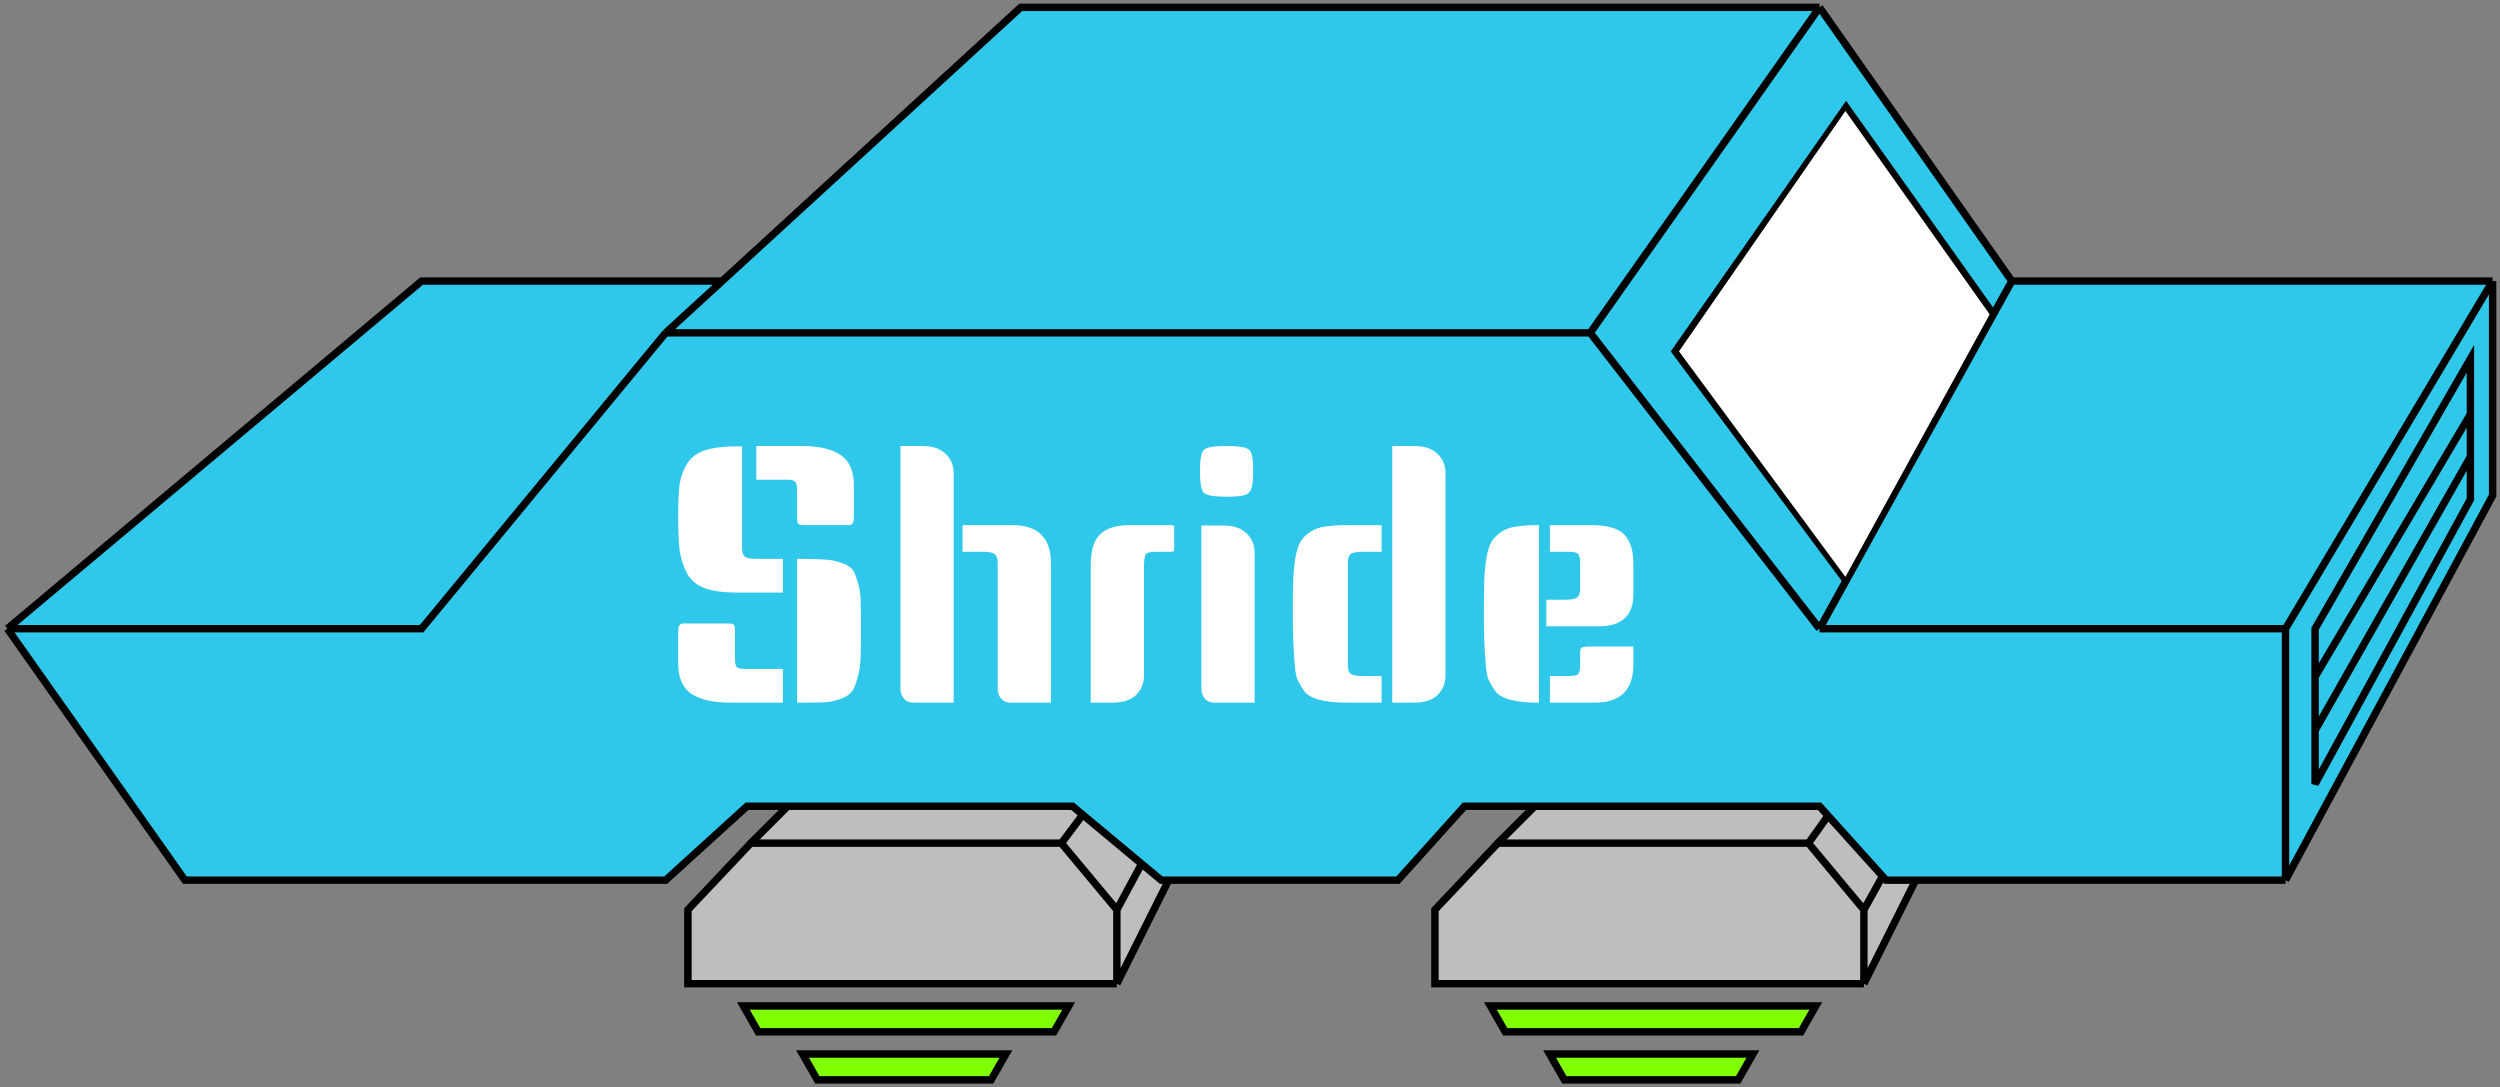 <svg width="338" height="147" viewBox="0 0 338 147" fill="none" xmlns="http://www.w3.org/2000/svg">
<rect x="0" y="0" width="338" height="147" fill="#808080" stroke="none"/>
<path d="M194.5 123V132.5H252L258.5 119.5H255L245.758 109.5H207.5L194.5 123Z" fill="#BEBEBE"/>
<path d="M244.678 136.5H202.306L203.765 139H243.218L244.678 136.5Z" fill="#80FF00"/>
<path d="M236.138 143H210.368L211.697 145.5H234.72L236.138 143Z" fill="#80FF00"/>
<path d="M244.5 114H202.5L198.25 118.5L194 123V133H252M244.5 114L252 123M244.5 114L247 110.5M252 123V133M252 123L254.5 118.5M252 133L259 119M201.5 136H245.5L243.5 139.5H203.5L201.5 136ZM209.5 142.5H237L235 146H211.5L209.5 142.5Z" stroke="black"/>
<path d="M202.5 114L207.5 109" stroke="black"/>
<path d="M93.5 123V132.5H151L157.5 119.5L154.5 117L145 109H106L93.5 123Z" fill="#BEBEBE"/>
<path d="M143.678 136.5H101.306L102.765 139H142.218L143.678 136.5Z" fill="#80FF00"/>
<path d="M135.138 143H109.368L110.697 145.5H133.72L135.138 143Z" fill="#80FF00"/>
<path d="M143.5 114H101.5L97.25 118.5L93 123V133H151M143.5 114L151 123M143.5 114L146.5 110M151 123V133M151 123L154.5 116.5M151 133L158 119M100.5 136H144.5L142.5 139.5H102.5L100.5 136ZM108.5 142.5H136L134 146H110.5L108.5 142.5Z" stroke="black"/>
<path d="M101.5 114L106.5 109" stroke="black"/>
<path d="M138 1H246L272 38H337V67L309 119H255L246 109H198L189 119H157L145 109H101L95.5 114L90 119H25L1 85L57 38H97.636L138 1Z" fill="#30C8EA"/>
<path d="M246 1H138L97.636 38M246 1L272 38M246 1L215 45M272 38H337M272 38L269.511 42.5M337 38L309 85M337 38V67L309 119M309 85V119M309 85H246M309 119H255L246 109H198L189 119H157L145 109H101L95.5 114L90 119H25L1 85M246 85L215 45M246 85L249.596 78.5M215 45H90M90 45L57 85H1M90 45L97.636 38M1 85L57 38H97.636M249.596 78.5L226.5 47.5L249.596 14.5L269.511 42.5M249.596 78.5L269.511 42.5" stroke="black"/>
<path d="M313 91.5V85L334 48.5V56M313 91.5L334 56M313 91.5V98.75M334 56V61.75M313 98.75V106L334 67.5V61.75M313 98.75L334 61.75" stroke="black"/>
<path d="M249.5 15L227 47.5L249.5 78L269 42.5L249.5 15Z" fill="white"/>
<path d="M100.328 60.344V74.12C100.328 74.632 100.44 75 100.664 75.224C100.92 75.448 101.464 75.56 102.296 75.56H105.848V80.12H99.752C97.928 80.12 96.456 79.928 95.336 79.544C94.248 79.16 93.432 78.488 92.888 77.528C92.376 76.536 92.04 75.48 91.88 74.36C91.752 73.24 91.688 71.736 91.688 69.848C91.688 67.928 91.752 66.472 91.88 65.48C92.04 64.488 92.376 63.56 92.888 62.696C93.432 61.832 94.248 61.224 95.336 60.872C96.456 60.52 97.928 60.344 99.752 60.344H100.328ZM107.768 75.56H108.344C109.72 75.56 110.776 75.592 111.512 75.656C112.28 75.688 113.016 75.832 113.72 76.088C114.424 76.312 114.904 76.584 115.16 76.904C115.448 77.224 115.704 77.784 115.928 78.584C116.184 79.352 116.328 80.184 116.36 81.08C116.392 81.976 116.408 83.256 116.408 84.92C116.408 86.584 116.392 87.912 116.36 88.904C116.328 89.864 116.184 90.792 115.928 91.688C115.704 92.552 115.448 93.16 115.16 93.512C114.904 93.864 114.424 94.184 113.72 94.472C113.016 94.728 112.28 94.888 111.512 94.952C110.776 94.984 109.72 95 108.344 95H107.768V75.56ZM92.36 84.296H98.408C98.856 84.296 99.128 84.36 99.224 84.488C99.32 84.616 99.368 84.888 99.368 85.304V89.048C99.368 89.56 99.432 89.928 99.56 90.152C99.72 90.344 100.088 90.44 100.664 90.44H105.848V95H98.792C96.456 95 94.68 94.6 93.464 93.8C92.28 93 91.688 91.608 91.688 89.624V85.304C91.688 84.632 91.912 84.296 92.36 84.296ZM102.248 60.296H108.344C110.68 60.296 112.44 60.696 113.624 61.496C114.84 62.296 115.448 63.688 115.448 65.672V69.992C115.448 70.664 115.224 71 114.776 71H108.728C108.28 71 108.008 70.936 107.912 70.808C107.816 70.68 107.768 70.408 107.768 69.992V66.248C107.768 65.736 107.688 65.384 107.528 65.192C107.4 64.968 107.048 64.856 106.472 64.856H102.248V60.296ZM130.137 71H136.857C140.345 71 142.089 72.712 142.089 76.136V95H136.617C136.105 95 135.689 94.824 135.369 94.472C135.049 94.12 134.889 93.656 134.889 93.08V76.04C134.889 75.528 134.761 75.16 134.505 74.936C134.281 74.712 133.753 74.6 132.921 74.6H130.137V71ZM121.737 60.296H124.665C126.073 60.296 127.129 60.648 127.833 61.352C128.569 62.024 128.937 62.904 128.937 63.992V95H123.465C122.953 95 122.537 94.824 122.217 94.472C121.897 94.12 121.737 93.656 121.737 93.08V60.296ZM152.701 71H158.461C158.653 71 158.749 71.112 158.749 71.336V74.264C158.749 74.488 158.621 74.6 158.365 74.6H156.205C155.437 74.6 154.989 74.744 154.861 75.032C154.733 75.448 154.669 75.912 154.669 76.424V91.304C154.669 92.392 154.301 93.288 153.565 93.992C152.861 94.664 151.805 95 150.397 95H147.469V76.328C147.469 74.44 147.885 73.08 148.717 72.248C149.581 71.416 150.909 71 152.701 71ZM162.425 71.048H165.353C166.761 71.048 167.817 71.4 168.521 72.104C169.257 72.776 169.625 73.656 169.625 74.744V95H164.153C163.641 95 163.225 94.824 162.905 94.472C162.585 94.12 162.425 93.656 162.425 93.08V71.048ZM162.761 60.824C163.113 60.472 164.137 60.296 165.833 60.296C167.529 60.296 168.553 60.472 168.905 60.824C169.257 61.144 169.433 62.104 169.433 63.704C169.433 65.304 169.241 66.28 168.857 66.632C168.505 66.984 167.497 67.16 165.833 67.16C164.169 67.16 163.145 66.984 162.761 66.632C162.409 66.28 162.233 65.304 162.233 63.704C162.233 62.104 162.409 61.144 162.761 60.824ZM186.792 74.6H184.2C183.368 74.6 182.824 74.712 182.568 74.936C182.344 75.16 182.232 75.528 182.232 76.04V90.008C182.232 90.488 182.344 90.84 182.568 91.064C182.824 91.288 183.368 91.4 184.2 91.4H186.792V95H182.136C178.968 95 177.016 94.456 176.28 93.368C175.928 92.856 175.64 92.36 175.416 91.88C175.224 91.4 175.096 90.648 175.032 89.624C174.872 87.768 174.792 85.704 174.792 83.432C174.792 81.16 174.808 79.528 174.84 78.536C174.872 77.512 174.968 76.488 175.128 75.464C175.32 74.408 175.56 73.656 175.848 73.208C176.136 72.728 176.568 72.296 177.144 71.912C177.72 71.528 178.392 71.288 179.16 71.192C179.928 71.064 180.92 71 182.136 71H186.792V74.6ZM188.232 60.296H191.16C192.568 60.296 193.624 60.648 194.328 61.352C195.064 62.024 195.432 62.904 195.432 63.992V91.304C195.432 92.392 195.064 93.288 194.328 93.992C193.624 94.664 192.568 95 191.16 95H188.232V60.296ZM208.06 95H207.964C204.796 95 202.844 94.456 202.108 93.368C201.756 92.856 201.468 92.36 201.244 91.88C201.052 91.4 200.924 90.648 200.86 89.624C200.7 87.768 200.62 85.704 200.62 83.432C200.62 81.16 200.636 79.528 200.668 78.536C200.7 77.512 200.796 76.488 200.956 75.464C201.148 74.408 201.388 73.656 201.676 73.208C201.964 72.728 202.396 72.296 202.972 71.912C203.548 71.528 204.22 71.288 204.988 71.192C205.756 71.064 206.748 71 207.964 71H208.06V95ZM220.828 87.416V89.864C220.828 93.288 219.084 95 215.596 95H209.548V91.4H212.14C212.812 91.4 213.228 91.304 213.388 91.112C213.548 90.888 213.628 90.504 213.628 89.96V88.424C213.628 87.944 213.676 87.672 213.772 87.608C213.9 87.544 213.98 87.512 214.012 87.512C214.044 87.48 214.124 87.464 214.252 87.464C214.412 87.432 214.524 87.416 214.588 87.416C216.668 87.416 218.748 87.416 220.828 87.416ZM209.548 71H215.116C217.324 71 218.828 71.432 219.628 72.296C220.428 73.16 220.828 74.44 220.828 76.136V80.36C220.828 83.24 219.26 84.68 216.124 84.68H209.068V81.08H211.66C212.428 81.08 212.94 80.984 213.196 80.792C213.484 80.6 213.628 80.232 213.628 79.688V76.04C213.628 75.496 213.548 75.128 213.388 74.936C213.228 74.712 212.812 74.6 212.14 74.6H209.548V71Z" fill="white"/>
</svg>
